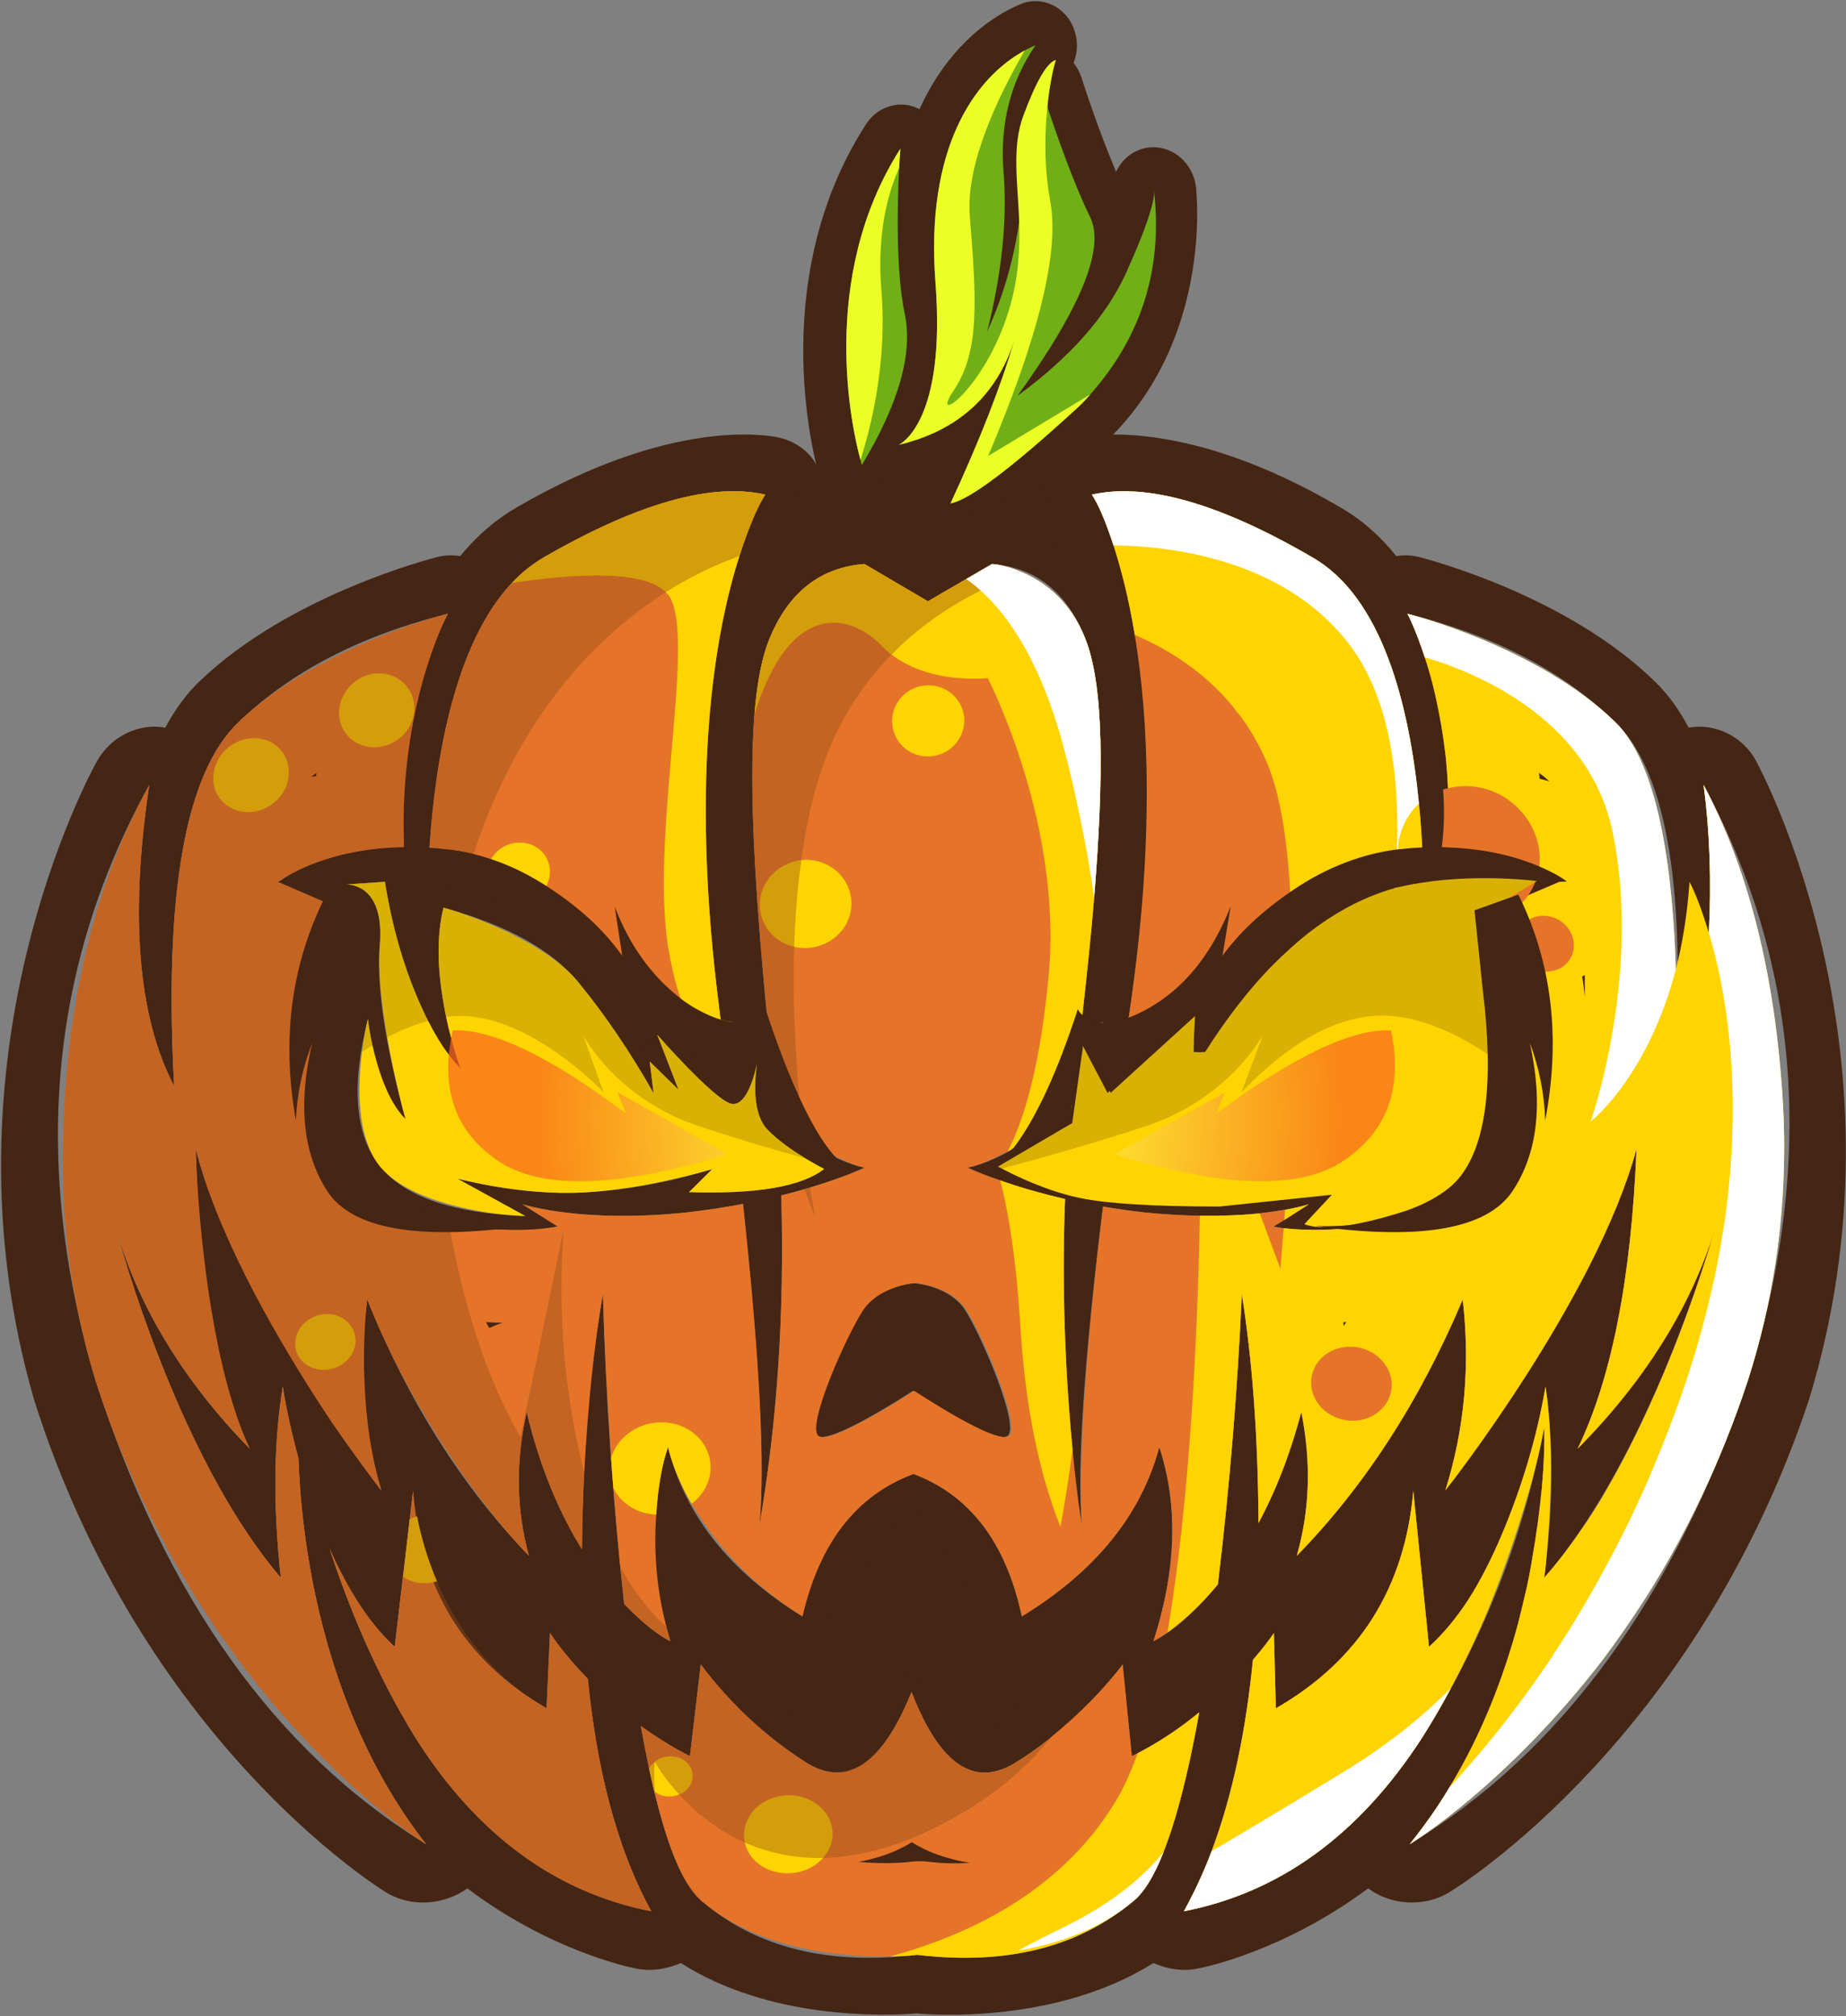 <svg version="1.2" xmlns="http://www.w3.org/2000/svg" viewBox="0 0 564 616" width="564" height="616"><rect x="0" y="0" width="564" height="616" fill="#808080" stroke="none"/><defs><linearGradient id="P" gradientUnits="userSpaceOnUse"/><radialGradient id="g1" cx="282.5" cy="341.2" r="118.9" href="#P"><stop offset="0" stop-color="#fff"/><stop offset=".4" stop-color="#fde745"/><stop offset="1" stop-color="#f86521"/></radialGradient><radialGradient id="g2" cx="290.2" cy="341.2" r="120.1" href="#P"><stop offset="0" stop-color="#fff"/><stop offset=".4" stop-color="#fde745"/><stop offset="1" stop-color="#f86521"/></radialGradient></defs><style>.a{fill:#452514}.b{fill:#e57428}.c{fill:#ffd400}.d{opacity:.4;fill:#934c1c}.e{fill:#fff}.f{opacity:.2;fill:#452514}.g{opacity:.7;fill:url(#g1)}.h{opacity:.7;fill:url(#g2)}.i{fill:#71af17}.j{fill:#ebff27}</style><path class="a" d="m294.9 400.3c4.9 7.6 16.9 35.5 12.9 38.4-3.8 2.7-27.1-12.6-28.9-13.8-1.8 1.2-25.4 16.5-29.2 13.8-3.9-2.9 8.6-30.8 13.6-38.4 4.6-6.9 13.9-8.1 15.7-8.3q0.1 0 0.2 0 0.1 0 0.1 0c1.9 0.2 11.2 1.4 15.6 8.3z"/><path fill-rule="evenodd" class="a" d="m552.6 427.9q0 0 0 0c-34.6 103.6-106.9 148.5-110 150.3-7.5 4.5-17.6 3.9-24.6-1.3-25.8 19.2-50.1 24.1-51.6 24.4q-2.2 0.5-4.4 0.5c-3.4 0-6.7-0.8-9.6-2.1-21.3 13.4-47 15.8-62.2 15.8-4.4 0-7.9-0.2-10.1-0.4-10.2 0.8-45 1.9-72.1-15.4-3 1.3-6.3 2.1-9.6 2.1q-2.3 0-4.5-0.5c-1.4-0.3-25.7-5.2-51.1-24.4-7.2 5.2-17.3 5.8-24.7 1.3-3-1.8-74.7-46.7-107.6-150.3-30.5-104.8 17.1-191.7 19.1-195.3 4.2-7.6 12.8-11.8 20.9-10.3q4.5-8.4 10.3-14c27.6-26.6 70.9-37.6 72.7-38.1 2.4-0.6 4.8-0.7 7.1-0.3q7.7-9.4 17.3-14.9c47.6-27.7 77-22 80.2-21.3 5.6 1.3 10.4 5.1 12.4 10.6 1.7 4.4 1.6 9.1-0.3 13.3 4.8-1.8 9.2-2.8 12.7-3.1 3.6-0.3 7.3 0.6 10.4 2.4l10.3 6.2 10.5-6.2c3.1-1.8 6.8-2.7 10.4-2.4 3.5 0.3 7.9 1.3 12.6 3.1-1.8-4.2-1.8-8.9-0.1-13.3 2.2-5.5 7-9.3 12.6-10.6 3.3-0.7 32.8-6.4 79.9 21.3q9.6 5.5 17.1 14.9c2.3-0.4 4.7-0.3 7.1 0.3 1.8 0.5 44.9 11.5 72 38.1q5.8 5.6 10.2 14c8.1-1.5 16.7 2.7 20.7 10.3 1.9 3.6 48.2 90.5 16 195.3zm-219-276.8q28 43.3 11.5 158.2-1.3 8.3-2.4 16.2 14.8-14.3 28.5-30.2l-7.3 22.4c0.9-1.3 28.6-43.1 58.9-51.1 4.2-1.1 8.2-1.8 12-2.3-1.2-33.9-7.9-79.2-33.8-94q-42.5-24.8-67.4-19.2zm186.9 88.7q8.1 60.2-9.2 92 6.3-88-17.8-111.2-23.7-23.2-63.5-33.1 15.8 29.5 12 76.2 20.6-0.9 34.5 5.7l-25.5 10.9q16.3 66.2-7 83.2-23.5 17-54.9 11.2l10.8-6.8c-1 0.3-18.6 5.8-50.2 2.5-4.5-0.5-8.7-1.1-12.7-1.8q-8.7 70.4-6.5 97.5-7.3-46.5-5.1-99.8-18.5-4.3-29.8-9.6 10.4-1.8 29.8-16.2 1-0.7 1.9-1.5 0.4-3.6 0.8-7.2c8-65.9 11.9-116 3.4-136.9q-8.3-21-28.5-22.6l-19.5 11.4-19.4-11.4q-20.2 1.6-28.9 22.6c-8.8 20.9-5.6 71 1.3 136.9q0.6 5.4 1 10.8 17.3 12.5 26.7 14.1-9.6 4.5-25.5 8.5 1.5 53.7-6.7 100.9 2.6-27.3-5-98.3c-5.3 1-11.1 1.9-17.2 2.6-31.6 3.3-49.1-2.2-50.2-2.5l10.8 6.8q-31.6 5.8-54.8-11.2-23-17-5.5-83.2l-25.3-10.9q16-7.5 38.9-5.4-3.2-46.9 13.2-76.5-39.9 9.9-64 33.1-24.4 23.2-19.7 111.2-16.6-31.8-7.6-92-45.8 82.7-16.4 182 32 99.3 101 141.6c-33-42.1-38.3-96.2-39-117.8q-3.4-12.7-4.8-22-4.2 25.6-0.6 58.4c-28-32.7-45.5-88.9-50.2-106q10.5 35.6 40.7 66.6-15-32.3-16.5-91.6c11.8 45.6 55.3 102.6 56.7 104.3q-8.4-28.1-4.3-58.3 18.8 46.6 49.4 78.3-5.8-20.9-0.7-44c4.3 18 10.5 31.7 16.9 42q0.3-42.9 6.4-78 1.3 47.5 6.5 94.7 8 8.3 14.1 11.4-9.9-32.7-0.7-59.3 7.8 31.2 41 51.7 7.9-33.8 34-43.5 25.8 9.7 33.1 43.5 33.6-20.5 42-51.7 8.7 26.6-1.8 59.3 9.1-4.6 19.7-17.4 0 0 0 0 5.4-45.2 7.3-88.7 4.9 30.8 5.1 70c4.9-9.1 9.5-20.3 13-34q4.7 23.1-1.3 44 31-31.7 50.7-78.3 3.5 30.2-5.3 58.3c1.4-1.7 45.9-58.7 58.4-104.3q-2.4 59.3-18 91.6 30.6-31 41.8-66.6c-5 17.1-23.4 73.3-52 106q4.2-32.8 0.4-58.4-9.9 56.5-35.6 79.5l-4.8-47.6q-3.9 44.5-42 66.4l-0.6-23q-2.2 3.3-6.4 8.2c-2.7 27.3-8.9 54.9-21.1 76.8q44-8.6 72.7-52.9 27.9-44.3 37.4-95 1.8 73.5-41.1 127.4 69.7-42.3 103.3-141.6 31-99.3-13.5-182zm-389.6 25.1q3.7 0.7 7.6 1.7c30.2 8 57.2 49.8 58 51.1l-6.8-22.4q16.5 19.7 32.9 34.9-1.3-10-2.7-20.9-14.7-114.9 13.9-158.2-24.7-5.6-67.7 19.2c-26.2 15-33.5 60.7-35.2 94.6zm100.4 59.9c-0.4 2.2-3.1 14-8.2 12.3q-5.6-1.9-22.3-21l6.5 16.8-8.8-8.6 1.2 9.7q-10.7-18.9-22.9-33.8-12.1-14.9-41.3-22.9c-5.1 20.8 4.7 47.7 5.2 49.1q-16.8-17.4-23.1-57l-11.7 0.8c1.6 0 11.6 0.7 10.1 18.4q-1.5 19 7.9 53.3-9.1-9.1-11.5-30.6-7.7 30.4 3.5 44.8 11.3 14.2 44.6 15.4l-20.7-11.4c1.1 0.2 19.5 5.2 38.5 4.2q19.5-1 39.3-7.2l-7.1 7.1q31 1 41.3-7.1-11.5-5.9-17.4-12.1c-5.3-5.6-3.4-17.9-3.1-20.2zm-32.3 259.1c-11.2-20.3-16.9-45.6-19.4-71q-7.5-7.8-11.6-14l-1 23q-37.7-21.9-40.8-66.4l-5.6 47.6c-8.3-7.5-14.8-18.5-19.9-30 5.6 17.2 14.1 38.2 26.3 57.9q28.1 44.3 72 52.9zm167.4-60.8c-5.9 4.8-12.8 9.6-20.6 13.4l-2.8-28q-13.7 18-32.6 29.9-19 11.9-31.9-21.5-13.5 33.4-32.3 21.5-18.6-11.9-32.1-29.9l-3.3 28c-5.4-2.7-10.4-5.9-15-9.2 4.5 25.6 10.5 46.5 18.4 53.3q25 21.5 66 16.6 40.9 4.9 66.3-16.6c8.4-7.1 15-30.1 19.9-57.5zm-112.5-2c2.1-2.7 4.4-6.7 5.9-10.1 2.9-7.2 10.4-11.9 18.9-11.9 8.4 0 15.9 4.8 18.6 11.9 1.4 3.4 3.7 7.4 5.7 10.1 4.3-3.1 8.2-6.5 11.5-9.7-3.3 0.4-6.7 0-9.8-1.2-6.2-2.3-10.7-7.2-11.9-13-2.7-12.9-8.9-20.8-13.9-25.3-5.1 4.5-11.4 12.4-14.4 25.3-1.3 5.8-5.8 10.7-12.1 13-3.2 1.2-6.6 1.6-9.9 1.2 3.3 3.2 7.2 6.6 11.4 9.7zm185.5-179.2q10-34.3 8.7-53.3c-1.1-17.7 8.9-18.4 10.5-18.4l-11.7-0.8q-7 39.6-24.1 57c0.6-1.4 10.8-28.3 6.1-49.1q-29.4 8-41.7 22.9-12.5 14.9-23.5 33.8l1.4-9.7-8.9 8.6 6.7-16.8q-17 19.1-22.6 21c-5.1 1.7-7.6-10.1-8-12.3 0.3 2.3 1.9 14.6-3.5 20.2q-5.9 6.2-17.5 12.1 10.1 8.1 41.1 7.1l-7-7.1q19.8 6.2 39.3 7.2c18.9 1 37.4-4 38.5-4.2l-20.8 11.4q33.2-1.2 44.7-15.4 11.5-14.4 4.3-44.8-2.8 21.5-12 30.6z"/><path class="b" d="m199 583.9q-43.9-8.6-72-52.9c-12.2-19.7-20.7-40.7-26.3-57.9 5.1 11.5 11.7 22.5 19.9 30l5.6-47.6q3.1 44.5 40.8 66.4l1.1-23q4 6.2 11.5 14c2.5 25.4 8.2 50.7 19.4 71z"/><path fill-rule="evenodd" class="b" d="m545.1 352.9c-0.2 21.3-3.3 44.6-11.1 68.9-8.5 25.8-19.4 47.7-31 66-4.4 6.9-8.8 13.2-13.2 19.1-29.6 38.5-58.4 56.1-59.1 56.5 4.5-5.6 8.6-11.4 12.1-17.3 10.2-16.7 16.8-34.4 21.1-50.5q0-0.2 0.1-0.4 1.1-4.4 2.1-8.7 0 0 0 0 0.2-0.9 0.4-1.7 0.8-3.7 1.4-7.3 0 0 0 0 0.1-0.6 0.2-1.2 4.1-23.5 3.7-40.3-2.6 14.4-9.3 34.5c-2.1 6.3-4.6 13.2-7.5 20.4-3.3 8-7.2 16.4-11.7 24.8-2.7 5.1-5.7 10.3-8.9 15.3q-28.7 44.3-72.7 52.9c3.2-5.8 6.1-12 8.5-18.4 6.8-18.1 10.6-38.3 12.6-58.4q4.2-4.9 6.4-8.2l0.6 23q38.1-21.9 42-66.4l4.8 47.6c4.4-4 8.4-8.9 12-14.4 3.9-6.1 7.3-13 10.2-19.8q9.5-22.5 13.4-45.3c2.6 17.4 1.5 38.1 0.5 49.6q-0.4 5.4-0.9 8.8c3-3.4 5.9-7 8.6-10.8q2.2-3.1 4.4-6.3c2.4-3.6 4.7-7.3 6.8-11.1 17.4-30.4 28.5-65 32.2-77.8q-11.1 35.6-41.8 66.6 15.6-32.3 18-91.6c-12.5 45.6-57 102.6-58.4 104.3q8.8-28.1 5.3-58.3-19.7 46.6-50.7 78.3 6-20.9 1.4-44c-3.6 13.7-8.2 24.9-13.1 34q-0.2-39.2-5.1-70-1.9 43.5-7.3 88.7 0 0 0 0c-6.1 7.5-11.8 12.1-15.4 14.7q-2.7 1.9-4.3 2.7 10.6-32.7 1.8-59.3-8.4 31.2-42 51.7-7.2-33.8-33.1-43.5-26.1 9.7-33.9 43.5-21.4-13.2-33.9-34.4c-3.1-5.3-5.7-11.1-7.2-17.3q-2.8 8-3.6 20.6 0 0 0 0c-0.7 9.4-0.3 21.3 3.1 34.3q0.6 2.2 1.2 4.4-6.1-3.1-14.1-11.4-0.6-5.7-1.2-11.3c-0.8-8.2-1.5-16.4-2.1-24.1q0 0 0 0-0.4-4.7-0.7-9.2 0 0 0 0-1.9-28.5-2.5-50.1-4 23.1-5.7 54.6c-0.4 7.4-0.6 15.3-0.7 23.4-6.4-10.3-12.6-24-16.9-42q-5.1 23.1 0.7 44-9.6-9.8-21.4-26.6c-6.5-9.5-13.8-21.2-20.4-34.6-2.7-5.4-5.2-11.1-7.6-17.1q-1.1 8.6-1 20.8c0.2 10.6 1.3 23.9 5.1 36.9q0.1 0.3 0.2 0.6-0.1-0.1-0.6-0.7c-1.8-2.4-7.6-10-14.8-20.5-12.7-19.1-30.1-47.9-38.8-74.5q-1.4-4.4-2.5-8.6 0.1 4.2 0.5 11c1.2 18.8 5 57 16 80.6q-30.1-31-40.7-66.6c4.7 17.1 22.2 73.3 50.2 106q-3.6-32.8 0.6-58.4 1.4 9.3 4.8 22c0.7 21.6 6 75.7 39 117.8-1.1-0.7-69.2-43.1-101-141.6-4.9-16.1-7.8-31.7-9.1-46.6-0.7-7.6-0.9-14.9-0.9-22.1q0.5-66 26.4-113.3-9 60.2 7.6 92-4.7-88 19.7-111.2 0.5-0.4 0.9-0.9c9.5-8.8 21.2-15.6 31.9-20.7 16.4-7.8 30.6-11.4 31.1-11.5-0.3 0.7-15 28-13.4 71.3q0.1 2.5 0.3 5.2c-19.9-1.8-34.7 3.6-38.1 5.1q-0.6 0.2-0.8 0.3l13.9 6 11.4 4.9q-17.5 66.2 5.5 83.2c6.7 5 14.2 8 21.4 9.8 4.9 1.2 9.8 1.9 14.1 2.2q11.1 0.7 19.3-0.8l-10.8-6.8c1.1 0.3 18.6 5.8 50.2 2.5 6.1-0.7 11.9-1.6 17.2-2.6q7.7 71 5 98.3 8.2-47.1 6.7-100.9 3.8-0.9 7.1-1.9 0.9-0.3 1.7-0.5 10.6-3.3 16.7-6.1-3.2-0.6-9.2-3.5c-2.6-1.2-5.8-2.9-9.5-5.2q-2.8-1.8-6-4-1-0.7-2-1.4-0.3-4.2-0.8-8.3-0.1-1.3-0.2-2.5-1.3-11.8-2.3-22.9c-3.6-37.6-5.4-68.8-3.7-90.6 0.8-9.8 2.3-17.7 4.7-23.4q8.7-21 28.9-22.6l19.4 11.4 11.7-6.8 7.9-4.6q4.2 0.3 9.6 2.7c6.3 2.8 14.3 8.5 18.8 19.9 5.8 14.2 5.8 42.1 2.8 79.3-0.9 11.2-2.2 23.2-3.6 35.9q-1.2 10.5-2.6 21.7-0.4 3.6-0.8 7.2-0.9 0.8-1.9 1.4c-6.2 4.7-11.5 8-15.8 10.4q0 0-0.1 0-0.8 0.5-1.6 0.9-8.1 4.3-12.3 5 3.6 1.7 10 3.9c5 1.8 11.7 3.8 19.8 5.7-1.2 30.1 0.5 58 2.3 76.6 1.3 13.5 2.6 22 2.8 23.1-0.1-2-1.9-29.7 6.5-97.4 4 0.7 8.2 1.3 12.7 1.8 6.2 0.6 11.8 0.9 16.9 1 7.3 0.1 13.4-0.2 18.3-0.7 3-0.4 5.6-0.8 7.7-1.1 4.5-0.8 6.9-1.6 7.3-1.7l-7.5 4.8-3.3 2q1.1 0.3 3.1 0.5c3.6 0.4 9.8 0.8 17.3 0.2 10.5-0.9 23.4-3.8 34.6-11.9 18.8-13.7 11.7-59.5 8.3-76.6q0-0.1 0-0.1c-0.4-2-0.7-3.6-1-4.7q-0.2-1.2-0.4-1.8l2.7-1.1 10.8-4.6 2.4-1.1 9.6-4.1q0 0-0.1 0c-0.3-0.2-2.7-1.2-6.6-2.4-6-1.8-15.7-3.8-27.7-3.3q0.2-2.5 0.3-4.8c0.3-6.4 0.3-12.5 0-18.1q-0.2-4.5-0.6-8.7c-0.8-7.4-2-14-3.3-19.8-1-4.4-2.1-8.2-3.2-11.5-2.7-8.3-5.1-13-5.3-13.3 0.9 0.2 40.1 10.2 63.5 33.1 13.9 13.4 17.7 48.4 18.5 75.6q0.5 19.9-0.7 35.6c7.1-12.9 9.9-30.4 10.8-46.8q1.2-23.9-1.6-45.2 19.9 37.4 23.9 92.2c0.5 6.7 0.8 13.7 0.7 20.9zm-249.8 47.4c-4.4-6.9-13.7-8.1-15.6-8.3q0 0-0.1 0-0.1 0-0.2 0c-1.8 0.2-11.1 1.4-15.7 8.3-5 7.6-17.5 35.5-13.6 38.4 3.8 2.7 27.4-12.7 29.2-13.8 1.8 1.1 25.1 16.5 28.9 13.8 4-2.9-8-30.8-12.9-38.4z"/><path class="b" d="m366.4 523.1c-3 16.7-6.6 31.8-10.9 42.7-2.7 6.9-5.7 12-9 14.8-10.4 8.9-23.6 13.3-35.4 15.3q-16.8 3-30.9 1.3-3.2 0.4-8.3 0.5h-0.1c-13.1 0.2-39-1.5-57-16.6h-0.1q-0.3-0.2-0.5-0.5c-2.1-1.7-4-4.5-5.8-8q0 0 0 0c-3.1-6-5.8-14.4-8.2-24.2q0 0 0-0.1-0.1 0-0.1 0 0 0 0-0.1c-1.5-6.4-3-13.5-4.3-20.9 4.6 3.3 9.6 6.5 15 9.2l3.3-28q13.5 18 32.1 29.9 18.8 11.9 32.3-21.5 12.9 33.4 31.9 21.5c3.8-2.3 7.4-5 10.7-7.6q0 0 0 0 0 0 0-0.1 0 0 0 0 13.1-10.7 21.9-22.2l2.8 28q0.9-0.4 1.8-0.9c7.1-3.7 13.4-8 18.8-12.5z"/><path class="b" d="m434.5 258.9q0.2 2.7 0.3 5.4-3.5 0.4-7.1 1.1-0.6 0.2-1.3 0.3-1.8 0.4-3.6 0.9-1.4 0.4-2.8 0.8c-4 1.4-7.9 3.3-11.7 5.5-4.7 2.8-9.3 6.2-13.5 9.9-13.8 11.8-24.7 26.2-29 32.2q-0.5 0.7-1 1.3-0.8 1.2-0.9 1.4l1-3.1 1-3.1 5.3-16.2q-13.7 15.9-28.5 30.2 1-7.1 2.1-14.6 0.2-0.8 0.3-1.6c7.7-52.5 5.8-90 1.6-115.3-1.9-11.6-4.3-20.6-6.5-27.4q-3.5-10.7-6.6-15.5 24.9-5.6 67.4 19.2c21.3 12.2 29.6 45.1 32.5 75.2 0.5 4.6 0.8 9.1 1 13.4z"/><path class="b" d="m222.4 328.4q0.1 0.9 0.2 1.8-16.3-15.2-32.9-34.9l6.8 22.4c-0.6-1-15.2-23.4-34.7-38.6-5.5-4.3-11.3-8-17.3-10.5q-0.9-0.4-1.9-0.7-2-0.8-4.1-1.3-3.9-1-7.6-1.7 0.1-2.9 0.3-5.9c1.9-28.3 8-62.7 25.2-80.9 2.9-3.1 6.2-5.7 9.7-7.8q43-24.8 67.7-19.2-3.7 5.8-7.9 18.8c-7.2 22.5-15.5 66.5-6 139.4q0.1 1.1 0.3 2.2 1.2 8.7 2.2 16.9z"/><path class="c" d="m224 312.3q0.5 10.9 1 17.9-1-0.5-2.6-1.8c-3.5-2.8-9.9-9.5-14.5-23.4-1.6-4.8-3-10.5-4-17.2-4.8-34.6 8.5-91.9 0.8-105.3-0.4-0.6-0.8-1.1-1.3-1.6-7.5-7.6-32.5-5-47-2.8 2.9-3.1 6.2-5.7 9.7-7.8q43-24.8 67.7-19.2-3.7 5.8-7.9 18.8c-7.2 22.5-15.5 66.5-6 139.4q0.1 1.1 0.3 2.2 2.1 0.6 3.8 0.8z"/><path class="c" d="m327.7 442.9q-1.9 14.1-3.7 23.5-10-25.1-12.2-60.6c-1.5-25.1-4.6-39.1-6.2-45.2 5 1.8 11.7 3.8 19.8 5.7-1.2 30.1 0.5 58 2.3 76.6z"/><path class="c" d="m334.3 274.2c-0.9 11.2-2.2 23.2-3.6 35.9q-1.2 10.5-2.6 21.7-0.4 3.6-0.8 7.2-0.9 0.8-1.9 1.4c-6.2 4.7-11.5 8-15.8 10.4q0 0-0.1 0-0.8 0.5-1.6 0.9c3.8-7.2 9.7-22.9 12.5-53.8 0.6-6.1 0.7-12.2 0.4-18.1-1-23.6-7.6-44.8-12.7-58.1q-3.5-9-6.3-14.5-18.3 1.1-29.4-7.2c-1-0.7-1.9-1.5-2.7-2.4-10.3-10.8-28.5-14-39.2 20.7 0.8-9.8 2.3-17.7 4.7-23.4q8.7-21 28.9-22.6l19.4 11.4 11.7-6.8 7.9-4.6q4.2 0.3 9.6 2.7c6.3 2.8 14.3 8.5 18.8 19.9 5.8 14.2 5.8 42.1 2.8 79.3z"/><path class="c" d="m366.4 523.1c-4.9 27.4-11.5 50.4-19.9 57.5q-25.4 21.5-66.3 16.6-3.2 0.4-8.3 0.5c22-5.9 52-18.9 69.2-47.8 2.4-4 4.5-8.8 6.5-14.3 7.1-3.7 13.4-8 18.8-12.5z"/><path class="c" d="m392.6 369.6c4.5-0.8 6.9-1.6 7.3-1.7l-7.5 4.8q0.1-1.5 0.2-3.1z"/><path class="c" d="m346.7 194c-1.9-11.6-4.3-20.6-6.5-27.4q-3.5-10.7-6.6-15.5 24.9-5.6 67.4 19.2c21.3 12.2 29.6 45.1 32.5 75.2 0.5 4.6 0.8 9.1 1 13.4q0.2 2.7 0.3 5.4-3.5 0.4-7.1 1.1-0.6 0.2-1.3 0.3-1.8 0.4-3.6 0.9-1.4 0.4-2.8 0.8c-4 1.4-7.9 3.3-11.7 5.5-4.7 2.8-9.3 6.2-13.5 9.9q-0.2-5.3-0.6-10.3c-0.5-8.5-1.3-16.2-2.5-22.9q-0.6-3.3-1.3-6.1 0 0 0-0.1 0 0 0 0 0 0 0 0 0-0.3-0.1-0.5c-1.4-5.8-3.4-10.9-5.9-15.5-2.1-4-4.5-7.6-7.1-10.7q0-0.1 0-0.1c-10.3-12.9-23.4-19.6-30.6-22.6z"/><path class="c" d="m544.4 332c0.5 6.7 0.8 13.7 0.7 20.9-0.2 21.3-3.3 44.6-11.1 68.9-8.5 25.8-19.4 47.7-31 66-4.4 6.9-8.8 13.2-13.2 19.1-29.6 38.5-58.4 56.1-59.1 56.5 4.5-5.6 8.6-11.4 12.1-17.3 10.2-16.7 16.8-34.4 21.1-50.5q0-0.2 0.1-0.4 1.1-4.4 2.1-8.7 0 0 0 0 0.2-0.9 0.4-1.7 0.8-3.7 1.4-7.3 0 0 0 0 0.1-0.6 0.2-1.2 4.1-23.5 3.7-40.3-2.6 14.4-9.3 34.5c-2.1 6.3-4.6 13.2-7.5 20.4-3.3 8-7.2 16.4-11.7 24.8-2.7 5.1-5.7 10.3-8.9 15.3q-28.7 44.3-72.7 52.9c3.2-5.8 6.1-12 8.5-18.4 6.8-18.1 10.6-38.3 12.6-58.4q4.2-4.9 6.4-8.2l0.6 23q38.1-21.9 42-66.4l4.8 47.6c4.4-4 8.4-8.9 12-14.4 3.9-6.1 7.3-13 10.2-19.8q9.5-22.5 13.4-45.3c2.6 17.4 1.5 38.1 0.5 49.6q-0.4 5.4-0.9 8.8c3-3.4 5.9-7 8.6-10.8q2.2-3.1 4.4-6.3c2.4-3.6 4.7-7.3 6.8-11.1 17.4-30.4 28.5-65 32.2-77.8q-11.2 35.6-41.8 66.6 15.6-32.3 18-91.6c-12.5 45.6-57 102.6-58.4 104.3q8.8-28.1 5.3-58.3-19.7 46.6-50.7 78.3 6-20.9 1.4-44c-3.6 13.7-8.2 24.9-13.1 34q-0.2-39.2-5.1-70-1.9 43.5-7.3 88.7 0 0 0 0c-6.1 7.5-11.8 12.1-15.4 14.7 6.8-39.8 9.2-90.3 9.9-127.3 7.3 0.1 13.4-0.2 18.3-0.7l6.3 16.9q0.4-4.7 1-12.4c3.6 0.4 9.8 0.8 17.3 0.2 10.5-0.9 23.4-3.8 34.6-11.9 18.8-13.7 11.7-59.5 8.3-76.6q0-0.1 0-0.1c-0.4-2-0.7-3.6-1-4.7q-0.2-1.2-0.4-1.8l2.7-1.1 10.8-4.6 2.4-1.1 9.6-4.1q0 0-0.1 0c-0.3-0.2-2.7-1.2-6.6-2.4-6-1.8-15.7-3.8-27.7-3.3q0.2-2.5 0.3-4.8c0.3-6.4 0.3-12.5 0-18.1q-0.2-4.5-0.6-8.7c-0.8-7.4-2-14-3.3-19.8-1-4.4-2.1-8.2-3.2-11.5-2.7-8.3-5.1-13-5.3-13.3 0.9 0.2 40 10.2 63.5 33.1 13.9 13.4 17.7 48.4 18.5 75.6 2-7.8 3.5-16.7 4.2-26.8q2.8 5.4 5.9 15.6 1.2-23.9-1.6-45.2 19.9 37.4 23.9 92.2z"/><path class="c" d="m65.2 236.8c0.5-6.3 6.1-11.3 12.4-11.3 6.4 0 11.1 5 10.6 11.3-0.4 6.2-6 11.3-12.4 11.3-6.4 0-11.2-5.1-10.6-11.3z"/><path class="c" d="m103.6 217c0.5-6.2 5.9-11.3 12.2-11.3 6.3 0 11.1 5.1 10.8 11.3-0.4 6.3-5.9 11.3-12.3 11.3-6.3 0-11.1-5-10.7-11.3z"/><path class="c" d="m165.3 259.9c3.7 3.5 3.6 9.5-0.2 13.3-3.8 3.8-10 4-13.7 0.4-3.7-3.5-3.6-9.4 0.2-13.2 3.8-3.8 9.9-4 13.7-0.5z"/><path class="c" d="m133.5 483.1c-2.3 0.7-4.8 0.8-7.2 0.1q-1.8-0.5-3.1-1.5l2-17.6q1.1-0.5 2.2-0.9c1 5.1 2.8 12.2 6.1 19.9z"/><path class="c" d="m104.5 416.8c-4.3 2.8-10 2-12.8-1.7-2.8-3.8-1.6-9.2 2.7-12 4.2-2.8 9.9-2 12.7 1.8 2.8 3.7 1.7 9.1-2.6 11.9z"/><path class="c" d="m212.7 458.2q-0.7 0.7-1.4 1.2c-3.1-5.3-5.7-11.1-7.2-17.3q-2.8 8-3.6 20.6 0 0 0 0c-3.6-0.1-7.1-1.4-9.8-3.8-1.4-1.2-2.5-2.7-3.3-4.3q0 0 0 0-0.4-4.7-0.7-9.2 0 0 0 0c0.7-2.3 2-4.5 4-6.4 6-5.7 15.7-6 21.8-0.7 6 5.3 6.2 14.2 0.2 19.9z"/><path class="b" d="m403.8 430.1c-4.6-4.8-4.2-11.9 0.8-16 5.1-4 12.8-3.5 17.4 1.3 4.6 4.7 4.2 11.9-0.8 15.9-5 4.1-12.8 3.5-17.4-1.2z"/><path class="b" d="m467.2 280.9c4-2.3 9.5-1 12.2 3.1 2.7 4.1 1.6 9.3-2.5 11.7-4.1 2.3-9.6 1-12.3-3.1-2.7-4.1-1.5-9.3 2.6-11.7z"/><path class="b" d="m470.3 264.7q-0.2 1.1-0.5 2.3-0.1 0.5-0.3 1.1-0.1 0.5-0.3 1 0 0.1-0.1 0.3-0.8 2.1-2.2 4.1-0.8 1.2-1.9 2.3-0.6 0.7-1.3 1.3c-3.4 3-7.6 4.6-11.9 5q-0.2 0-0.4 0-0.2 0-0.5 0-1.3 0.1-2.7 0-2-0.1-4-0.6c-3-0.8-5.9-2.1-8.5-4.1q0 0 0 0c1-2.6 1.9-5.4 2.7-8.3 0.9-3.2 1.6-6.7 2.1-10.3 0.7-5.5 0.9-11.3 0.4-17.6q0.8-0.2 1.5-0.4c7.6-1.9 16.2 0.4 22 6.7 4.6 4.9 6.6 11.2 5.9 17.2z"/><path class="c" d="m291.2 212.3c4.4 4.1 4.6 10.9 0.4 15.3-4.1 4.4-11.2 4.7-15.6 0.6-4.4-4.1-4.6-11-0.4-15.4 4.2-4.4 11.1-4.6 15.6-0.5z"/><path class="c" d="m255.8 266.3c5.6 5.1 5.8 13.6 0.5 19-5.4 5.5-14.3 5.8-19.9 0.7-5.6-5.1-5.7-13.6-0.3-19 5.4-5.5 14.1-5.8 19.7-0.7z"/><path class="c" d="m209.3 547.2q-0.1 0-0.1 0.1-0.8 0.6-1.7 0.9c-2.5 1.1-5.4 0.8-7.4-0.8q-0.1 0-0.2-0.1-0.8-3.4-1.6-7 0.6-1.2 1.8-2.1c1.5-1.3 3.5-1.8 5.4-1.6 1.6 0.1 3.2 0.7 4.4 1.9 2.5 2.5 2.3 6.4-0.6 8.7z"/><path class="c" d="m231.8 551.6c5.6-4.4 14.1-4.2 19.1 0.7 5 4.8 4.6 12.3-1 16.8-5.6 4.5-14.2 4.2-19.2-0.6-4.9-4.8-4.4-12.4 1.1-16.9z"/><path class="d" d="m249 371.7c-0.3-0.7-1.5-3.6-3.2-8.4q0.9-0.3 1.7-0.5c0.8 5 1.4 8.2 1.5 8.9z"/><path class="d" d="m312.7 175c-3.7 1.3-8.2 3-13.1 5.4-8.5 4.3-18.4 10.5-27.2 19.6-8.3 8.4-15.8 19.3-20.7 33.2-3.1 8.5-5.2 17.9-6.6 27.7-1.8 11.7-2.5 23.9-2.6 35.8q0 0 0 0c-0.1 13.8 0.7 27 1.7 38.5 0.4 4.6 0.8 8.9 1.3 12.8q-2.8-1.8-6-4-1.4-4.6-2.8-9.7-0.1-1.3-0.2-2.5-1.3-11.8-2.3-22.9c-3.6-37.6-5.4-68.8-3.7-90.6 0.8-9.8 2.3-17.7 4.7-23.4q8.7-21 28.9-22.6l19.4 11.4 11.7-6.8 7.9-4.6q4.2 0.3 9.6 2.7z"/><path class="d" d="m136.1 367.6c-7.9-2.3-15.7-5.9-20.2-11.5-7.1-9.1-6.6-24.6-5.3-34.8q0.8-5.9 1.8-10 0.4 3.4 1.4 8.1c1.6 7 4.6 17 10.1 22.5-0.2-0.6-3.3-11.9-5.6-25-1.7-9.7-2.9-20.4-2.2-28.3 1.4-17.7-8.6-18.4-10.2-18.4l11.7-0.8q3.8 23.7 13.2 42.5 1.5 2.9 3.2 5.7c-1.2 18.1-0.2 34.9 2.1 50z"/><path class="d" d="m135.2 304.6c-1.4-8.6-1.9-18.5 0.3-27.3q1.6 0.4 4.3 1.3c-2.1 8.9-3.6 17.6-4.6 26z"/><path class="d" d="m160.9 431.3q-5.1 23.1 0.7 44-9.6-9.8-21.4-26.6c-6.5-9.5-13.8-21.2-20.4-34.6-2.7-5.4-5.2-11.1-7.6-17.1q-1.2 8.6-1 20.8c0.2 10.6 1.3 23.9 5.1 36.9q0.1 0.3 0.2 0.6-0.1-0.1-0.6-0.7c-1.8-2.4-7.6-10-14.8-20.5-12.8-19.1-30.1-47.9-38.8-74.5q-1.4-4.3-2.5-8.6 0.1 4.2 0.5 11c1.2 18.8 5 57 16 80.6q-30.1-31-40.7-66.6c4.7 17.1 22.2 73.3 50.2 106q-3.6-32.8 0.6-58.4 1.4 9.3 4.8 22c0.7 21.6 6 75.7 39 117.8-1.1-0.7-69.2-43.1-101-141.6-4.9-16.1-7.8-31.7-9.1-46.6-0.7-7.6-0.9-14.9-0.9-22.1q0.5-66 26.4-113.3-9 60.2 7.6 92-4.7-88 19.7-111.2 0.5-0.5 0.9-0.9c9.5-8.8 21.2-15.6 31.9-20.7 16.4-7.8 30.6-11.4 31.1-11.5-0.3 0.7-15 28-13.4 71.3q0.1 2.5 0.3 5.2c-19.9-1.8-34.7 3.6-38.1 5.1q-0.6 0.2-0.8 0.3l13.9 6 11.4 4.9q-17.5 66.2 5.5 83.2c6.7 5 14.2 8 21.4 9.8q0.2 1.3 0.5 2.5 7.2 38.5 21.5 63.2l2.5-11.8 2.4-11.6 8.3-40q-2.8 38.4 6.3 74.3c-0.4 7.4-0.6 15.3-0.7 23.4-6.4-10.3-12.6-24-16.9-42z"/><path class="d" d="m233.8 151.1q-3.7 5.8-7.9 18.8c-5.8 2-13.7 5.5-22.5 11-3 1.9-6.1 4.1-9.2 6.5-9.3 7.2-19.1 16.8-28 29.6q0 0 0 0c-8.2 11.8-15.7 26.2-21.5 43.9q-1.1 3.4-2.1 7-2-0.8-4.1-1.3-3.9-1-7.6-1.7 0.1-2.9 0.3-5.9c1.9-28.3 8-62.7 25.2-80.9 2.9-3.1 6.2-5.7 9.7-7.8q43-24.8 67.7-19.2z"/><path class="d" d="m199 583.9q-43.9-8.6-72-52.9c-12.2-19.7-20.7-40.7-26.3-57.9 5.1 11.5 11.7 22.5 19.9 30l2.6-21.4 2-17.6 1-8.6q0.2 3 1.2 7.7c1 5.1 2.8 12.2 6.1 19.9 5.7 13.3 15.8 28.6 33.5 38.8l1.1-23q4 6.2 11.5 14c2.5 25.4 8.2 50.7 19.4 71z"/><path class="d" d="m190.7 490q-0.7-5.7-1.2-11.3c3.8 6.9 8.5 13.2 14.1 18.3q0.6 2.2 1.2 4.4-6.1-3.1-14.1-11.4z"/><path class="d" d="m208.4 572.6q2.6 4.3 6.3 8.5-0.3-0.2-0.5-0.5c-2.1-1.7-4-4.5-5.8-8z"/><path class="d" d="m321.1 530.8c-8.4 10.5-20.9 21.1-39.7 29.6-11.1 4.9-21.1 7-29.9 7.2-9.3 0.2-17.2-1.8-24-4.7-8.8-4-15.5-9.7-20-14.7q-5-5.5-7.4-10-0.5 3.6 0 9.2 0 0.4 0 0.8-0.1-0.4-0.2-0.9-0.8-3.4-1.6-7-1.3-6.2-2.5-13c3.1 2.3 6.4 4.4 9.9 6.5q2.5 1.4 5.1 2.7l1.7-14.2 1.6-13.8q2.8 3.8 7.7 9.1c5.7 6.2 14.3 14.4 24.4 20.8q1.1 0.7 2.2 1.2 17.6 8.1 30.1-22.7 12.9 33.4 31.9 21.5c3.8-2.3 7.4-5 10.7-7.6z"/><path class="e" d="m299.6 180.4q-2.2-2-4.4-3.5l7.9-4.6q4.2 0.3 9.6 2.7c6.3 2.8 14.3 8.5 18.8 19.9 5.8 14.2 5.8 42.1 2.8 79.3q-0.9-6.3-2.2-13.6c-1.4-7.6-3.1-16-5.3-25.2q-0.6-2.1-1.1-4.3c-7-27.8-17.2-42.7-26.1-50.7z"/><path class="e" d="m335.8 317.8c0-0.5 0.3-2.3 0.5-5.4q0.4 0 0.8 0c-0.7 3-1.2 4.9-1.3 5.4z"/><path class="e" d="m435.7 277.4c-1.7 4.5-3.6 8.5-5.6 11.9-4.7 8.3-9.2 13.2-9.5 13.5 0.1-0.5 2.7-10.3 4.6-24.4q0.4-3.2 0.7-6.7 0-0.2 0.1-0.4 0.2-2.7 0.4-5.6 0.2-3 0.4-6.2c0.8-21.5-1.9-46.5-15-63.2-20-25.7-54.6-29.5-71.6-29.7q-3.5-10.7-6.6-15.5 24.9-5.6 67.4 19.2c21.3 12.2 29.6 45.1 32.5 75.2-4 3.8-6.2 8.8-6.4 14-0.1 2 0.1 4 0.6 5.9 0.5 1.8 1.1 3.5 2 5.1q0.1 0.1 0.1 0.2 1.3 2.2 3.1 4.1 1.3 1.4 2.8 2.6z"/><path class="e" d="m435.3 200.8c-2.7-8.3-5.1-13-5.3-13.3 0.9 0.2 40 10.2 63.5 33.1 13.9 13.4 17.7 48.4 18.5 75.6-8.5 32.4-25.4 46-26 46.4 0.2-0.6 15.7-45.1 6.7-88.4-7.4-36-44.6-49.7-57.4-53.4z"/><path class="e" d="m355.5 565.8c-2.7 6.9-5.7 12-9 14.8-10.4 8.9-23.6 13.3-35.4 15.3 3.6-2 8.1-4.3 13.6-7 14.8-7.2 24.5-15.3 30.8-23.1z"/><path class="e" d="m434.4 531q-28.7 44.3-72.7 52.9c3.2-5.8 6.1-12 8.5-18.4 6.4-3.7 18.5-10.9 41.3-24.8 13.3-8.2 23.7-16.8 31.8-25-2.7 5.1-5.7 10.3-8.9 15.3z"/><path class="e" d="m544.4 332c0.5 6.7 0.8 13.7 0.7 20.9-0.2 21.3-3.3 44.6-11.1 68.9-8.5 25.8-19.4 47.7-31 66-4.4 6.9-8.8 13.2-13.2 19.1-29.6 38.5-58.4 56.1-59.1 56.5 4.5-5.6 8.6-11.4 12.1-17.3 9.1-9.8 20.2-23.2 31.7-40.4v-0.1c6.1-9.2 12.3-19.6 18.3-31.1q0.1-0.2 0.2-0.4c3.3-6.2 6.5-12.9 9.6-19.8 4.3-9.9 8.5-20.4 12.3-31.6 6.2-18.5 10-35.5 12.2-50.9 1.8-13.1 2.4-25 2.3-35.7-0.3-22.5-3.9-39.8-7.3-51.1q1.2-23.9-1.6-45.2 19.9 37.4 23.9 92.2z"/><path class="c" d="m251.8 357.1q-10.2 8.1-41.3 7.1l7.1-7c-0.6 0.1-20.1 6.1-39.3 7.1-19 1-37.4-4-38.5-4.2l20.7 11.4q-12.2-0.4-24.4-3.9c-7.9-2.3-15.7-5.9-20.2-11.5-7.1-9.1-6.6-24.6-5.3-34.8q0.8-5.9 1.8-10 0.4 3.4 1.4 8.1c1.6 7 4.6 17 10.1 22.5-0.2-0.6-3.3-11.9-5.6-25-1.7-9.7-2.9-20.4-2.2-28.3 1.4-17.7-8.6-18.4-10.2-18.4l11.7-0.8q3.8 23.7 13.2 42.5 1.5 2.9 3.2 5.7c2 3.3 4.3 6.3 6.7 8.8-0.2-0.6-2.6-7-4.4-15.7q-0.6-2.9-1.1-6.1 0 0 0 0c-1.4-8.6-1.9-18.5 0.3-27.3q1.6 0.4 4.3 1.3c8.6 2.9 27.8 10.3 37 21.6q12.2 14.9 22.9 33.8l-1.2-9.7 8.8 8.6-6.5-16.8c0.5 0.6 16.8 19.1 22.3 21 5.1 1.7 7.8-10.1 8.2-12.3-0.3 2.2-2.2 14.6 3.1 20.2 3.2 3.4 8 6.6 11.7 8.9q3.3 2 5.7 3.2z"/><path class="f" d="m113.8 319.4q-1.6 0.9-3.2 1.9 0.8-5.9 1.8-10 0.4 3.4 1.4 8.1z"/><path class="f" d="m130.8 311.9c-4.4 1.2-8.6 2.9-12.5 5-1.7-9.7-2.9-20.4-2.2-28.3 1.4-17.7-8.6-18.4-10.2-18.4l11.7-0.8q3.8 23.7 13.2 42.5z"/><path class="f" d="m246.1 353.9c-8.6-2.4-20.1-5.7-32.4-9.8-24.9-8.2-35-26.8-35.6-28l6.3 17.6c-0.7-0.8-25.4-26.5-48.1-23q-0.6-2.9-1.1-6.1 0 0 0 0c-1.4-8.6-1.9-18.5 0.3-27.3q1.6 0.4 4.3 1.3c8.6 2.9 27.8 10.3 37 21.6q12.2 14.9 22.9 33.8l-1.2-9.7 8.8 8.6-6.5-16.8c0.5 0.6 16.8 19.1 22.3 21 5.1 1.7 7.8-10.1 8.2-12.3-0.3 2.2-2.2 14.6 3.1 20.2 3.2 3.4 8 6.6 11.7 8.9z"/><path class="g" d="m191.2 340.1l-2.5-6.4 33.6 18.9q-50.3 15.5-70.2 2-19.7-13.4-13.8-39.8 17.8-0.9 52.9 25.3z"/><path class="c" d="m327.6 343.1l4-28.5 7.7 19.3 26.7-24.3-0.4 11.8h2.6q19.6-30.9 42.6-43.7 22.8-12.8 57.7-9.6h2.7l-15 9.2-4.6 3.5q3.4 23.5 4.4 42.3 0.1 3.2 0.2 6.2c0.4 19.3-7 34.5-28.2 41.1q-21.3 6.6-29.5 3.6l8.4-9-34.3 3.6q-30.1 0-42.6-2.6c-10.3-2.1-20.6-7.2-23.9-9q-0.8-0.4-1.2-0.6z"/><path class="h" d="m425 314.8q5.5 26.4-14.5 39.8-20.1 13.5-70.1-2l33.9-18.9-2.6 6.4q35.5-26.2 53.3-25.3z"/><path class="f" d="m327.6 343.1l4-28.5 7.7 19.3 26.7-24.3-0.4 11.8h2.6q19.6-30.9 42.6-43.7 22.8-12.8 57.7-9.6h2.7l-15 9.2-4.6 3.5q3.4 23.5 4.4 42.3c-7.6-5.3-17.4-10.7-28.1-12.4q-23-3.6-48.6 23l6.6-17.6c-0.6 1.1-11 19.8-36 28-19.2 6.3-36.3 10.9-43.8 12.9q-0.8-0.4-1.2-0.6z"/><path class="a" d="m113 278.1l-3 24.1q-6 42.8 6.5 57.9 12.7 15.1 43.4 14.5-48.6 6.6-59.9-10.7-11.2-17.3-4.6-45.3-4.5 11.5-5 23.7-6.7-37.8 9.3-69z"/><path class="a" d="m258.5 356.4l-12.9-7.6-5.7-3.4-3.9-2.3-3.6-23.9-7.9 14.7-26.4-24.3 0.3 11.8h-2.7q0-0.1 0-0.1-0.1-0.1-0.2-0.4-0.1-0.2-0.3-0.4c-0.9-1.4-2.8-4.3-5.6-8.1q-0.6-0.7-1.2-1.5c-6.5-8.6-16.9-20.8-30.2-30.4q-0.4-0.4-0.8-0.7-0.2-0.1-0.3-0.2-0.1 0-0.1 0c-3.6-2.6-7.7-4.6-12-6.1q-1.8-0.7-3.6-1.2c-3.4-1-6.8-1.8-10.3-2.4-14.8-2.5-29.4-1.5-35.9-0.9q-2.2 0.3-3.5 0.4l-6.5-0.1q0.1-0.1 0.4-0.2c2.2-1.6 14.8-9.9 37.8-10.3q3.7 0 7.8 0.2 2.3 0.1 4.6 0.4 4.7 0.4 8.9 1.5 1.7 0.4 3.2 0.9c7.5 2.2 14.1 5.6 19.7 9.3q14.4 9.4 22.5 20.9l-2.3-15.1q6.7 17.7 20.1 28.1 2.4 1.9 5 3.3c2.7 1.5 5.2 2.6 7.3 3.2q2.1 0.6 3.8 0.8c3.4 0.4 5.8-0.3 7.3-1.3q2-1.2 2.7-2.7 0 0.2 0.1 0.6c0.9 2.7 4.8 14.8 10.1 26.3 3.2 7 7 13.8 10.8 18 1.1 1.3 2.3 2.4 3.5 3.2z"/><path class="a" d="m463.9 273.3q15.4 31.2 8.2 69-0.4-12.2-4.7-23.7 6.2 28-5.3 45.3-11.6 17.3-60.1 10.7 30.7 0.6 43.6-14.5 12.7-15.1 7.4-57.9l-2.5-24.1z"/><path class="a" d="m478.7 269.3l-2.3 0.1h-4.2q-1-0.1-2.7-0.3-0.2 0-0.3 0c-5.5-0.6-17.6-1.5-30.7 0h-0.1c-2.9 0.4-5.8 0.8-8.7 1.4q-1.9 0.4-3.7 0.8-2.6 0.7-5 1.5c-3.3 1-6.4 2.3-9.4 3.8q-2.7 1.5-5.2 3.2c-4.1 2.9-7.9 6-11.4 9.2q-17.1 15.3-27.7 32.4h-2.6l0.1-5.1 0.1-1.7 0.2-4.2v-0.8l-26.1 23.7-0.6 0.6-3.1-5.9-4.4-8.4-0.2-0.4-4.1 23.9-20.8 12.2-1.8 1.1q1.1-0.8 2.3-1.9 1.6-1.5 3.2-3.7 0.1 0 0.1 0 10.3-13.5 19.7-42.5 0.4 0.9 1.4 1.8c1.1 1 2.9 2.1 5.6 2.3q0.4 0 0.8 0 0.3 0 0.7 0c1.9 0 4.3-0.5 7-1.5q2.5-0.9 5.6-2.6 16.8-9.2 25.6-31.4l-2.5 15.1q7.5-10.4 20.7-19.5c8.6-6 19.6-11.3 32.6-13q0.1 0 0.3 0 0.5-0.1 1.1-0.1 3.3-0.4 6.3-0.5 3.1-0.1 6-0.1 0.9 0 1.9 0.1c12.5 0.4 21.8 3.2 27.9 5.8q5.6 2.4 8.4 4.6z"/><path class="a" d="m296.3 569.1c-4.8 0.3-8.9 0.1-11.4-0.2-1.4-0.2-2.7-0.3-3.9-0.3-1.3 0-2.5 0.1-3.9 0.3-3.1 0.3-8.6 0.5-14.8-0.1q2.8-0.5 5.5-1.3c3.9-1.1 7.5-2.7 10.8-4.7 3.2 2 6.8 3.6 10.7 4.7 2.3 0.7 4.6 1.2 7 1.6z"/><path class="a" d="m484.2 297.9q0 3.3 0 6.7c-0.2-2.2-0.5-4.3-0.8-6.3zm-10.8-59.2c-0.9-0.3-2-0.5-3-0.8q-0.1-0.9-0.2-1.8c1.1 0.8 2.2 1.7 3.2 2.6zm-62.1 165.2q-0.4 0.6-0.7 1.2-0.1-0.6-0.2-1.1c0.3-0.1 0.6-0.1 0.9-0.1zm-257.7 0.2c-1.4 0.4-2.8 1-4.1 1.6-0.4-0.6-0.7-1.2-1-1.8q2.6 0.2 5.1 0.2zm-56.9-168q-0.1 0.5-0.1 1c-0.5 0.1-1 0.2-1.5 0.2q0.8-0.6 1.6-1.2z"/><path class="a" d="m259.6 155.1c-4.3-1.2-7.6-4.4-9-8.6-0.8-2.4-17.6-59.4 13.9-108.4 3.2-5.1 9.3-7.4 14.7-5.5 5.5 2 9 7.6 8.6 13.7-0.6 8.4-1.5 33.2 1.4 46.4 4.9 22.4-11.2 50.8-14.5 56.3-2.7 4.5-7.8 7.1-13 6.5q-1.1-0.1-2.1-0.4z"/><path fill-rule="evenodd" class="a" d="m286.8 166.8c-2.8-0.8-5.3-2.4-7.1-4.7-2.9-3.8-3.5-8.8-1.8-13.2q-0.2 0.1-0.4 0.1c-6.8 1.6-13.6-2.2-15.6-8.9-1.9-6 0.7-12.5 6-15.7 1.1-1.3 6.9-9.5 4.9-37-1.6-22.6 1.7-41.8 9.7-57.3 6.8-13.4 17.2-23.7 29.2-28.8 5.2-2.2 11.2-0.5 14.7 4.3 2.8 4 3.4 9.2 1.6 13.6 1 1.3 1.8 2.7 2.4 4.4 0 0.2 5.1 16 10.6 28.9 1.9-4.2 5.9-7.2 10.7-7.5 6.8-0.4 12.9 5 13.7 12.2 0.2 1.9 5.1 47.1-27.9 78.1-21 19.2-36.6 30.2-44.7 31.7-2 0.4-4.1 0.3-6-0.2zm-17.3-43.2q0 0 0 0 0 0 0 0zm0-0.1q0 0.1 0 0.1 0 0 0-0.1zm0 0q0 0 0 0 0 0 0 0zm0 0q0 0 0 0 0 0 0 0z"/><path class="i" d="m263.3 142.1q-0.1-0.5-0.4-1.6c-2.5-9-13.1-55.5 12.2-95.1q-0.2 2.3-0.4 5.9c-0.5 10.1-1.1 31.1 1.7 44.5q3.9 18.1-13.1 46.3z"/><path class="i" d="m333.1 120.5q-2.1 2.5-4.7 4.8-29.4 26.9-38 28.5 13.3-28.7 19.6-50.1-8.2 25.7-35.4 32.2c0.6-0.3 14.5-7.2 11.2-49.7-3.1-40.6 11.7-62.3 27.3-70.8q1.7-0.9 3.3-1.6-11.5 16.7-9.8 38.6 1.8 21.9-5 48.9 7.2-15.7 9.8-33.6 0.4-3.3 0.7-6.6 1.4-20.5 6.3-33.3 0.6 1.9 1.6 4.9c2.6 7.8 8 23.3 13 33.5q7.1 14.2-22.1 54.7 23.9-17.5 33-37.2 8.9-19.7 8.7-25.3 4 35.6-19.5 62.1z"/><path class="j" d="m274.7 51.3q0.2-3.6 0.4-5.9c-25.3 39.6-14.7 86.1-12.2 95.1 3.1-9.6 8.2-29.6 6.4-51.6-1.5-18 2.2-30.4 5.4-37.6z"/><path class="j" d="m333.1 120.5q-2.1 2.5-4.7 4.8-29.4 26.9-38 28.5 13.3-28.7 19.6-50.1-8.2 25.7-35.4 32.2c0.6-0.3 14.5-7.2 11.2-49.7-3.1-40.6 11.7-62.3 27.3-70.8-7.8 13.5-18.1 34.4-16.8 50.6 2.1 26.1 3 41.3-4.8 53.1-8 11.7 9.3 0.3 16.8-24.5 3-9.9 3.3-18.8 3.1-26.9-0.5-12.3-2.3-22.9 1.3-32.5q5.9-15.8 9.9-16.9-1.7 5.7-2.6 14.4c-0.8 7.8-1.1 18.1 0.9 28.9q4.2 23-19 77.7z"/><path class="a" d="m304 496.5q9.5 14.8 17.1 15.3l-18.4 17.1-25.8-18.1q-14.1 17.4-22.5 18.1-8.5 0.7-23.9-13.2 4.1-6.8 12-10 8-3.3 34.4-47 17.6 23 27.1 37.8z"/><path class="a" d="m289 140.5l-0.5 18 30.4-9.7 8.8 16.9q0 0-15 3.3-15.1 3.3-25.9-2.2l-44.2-8.3 2.8-18 14.7 8.3 26.6-6.7"/></svg>